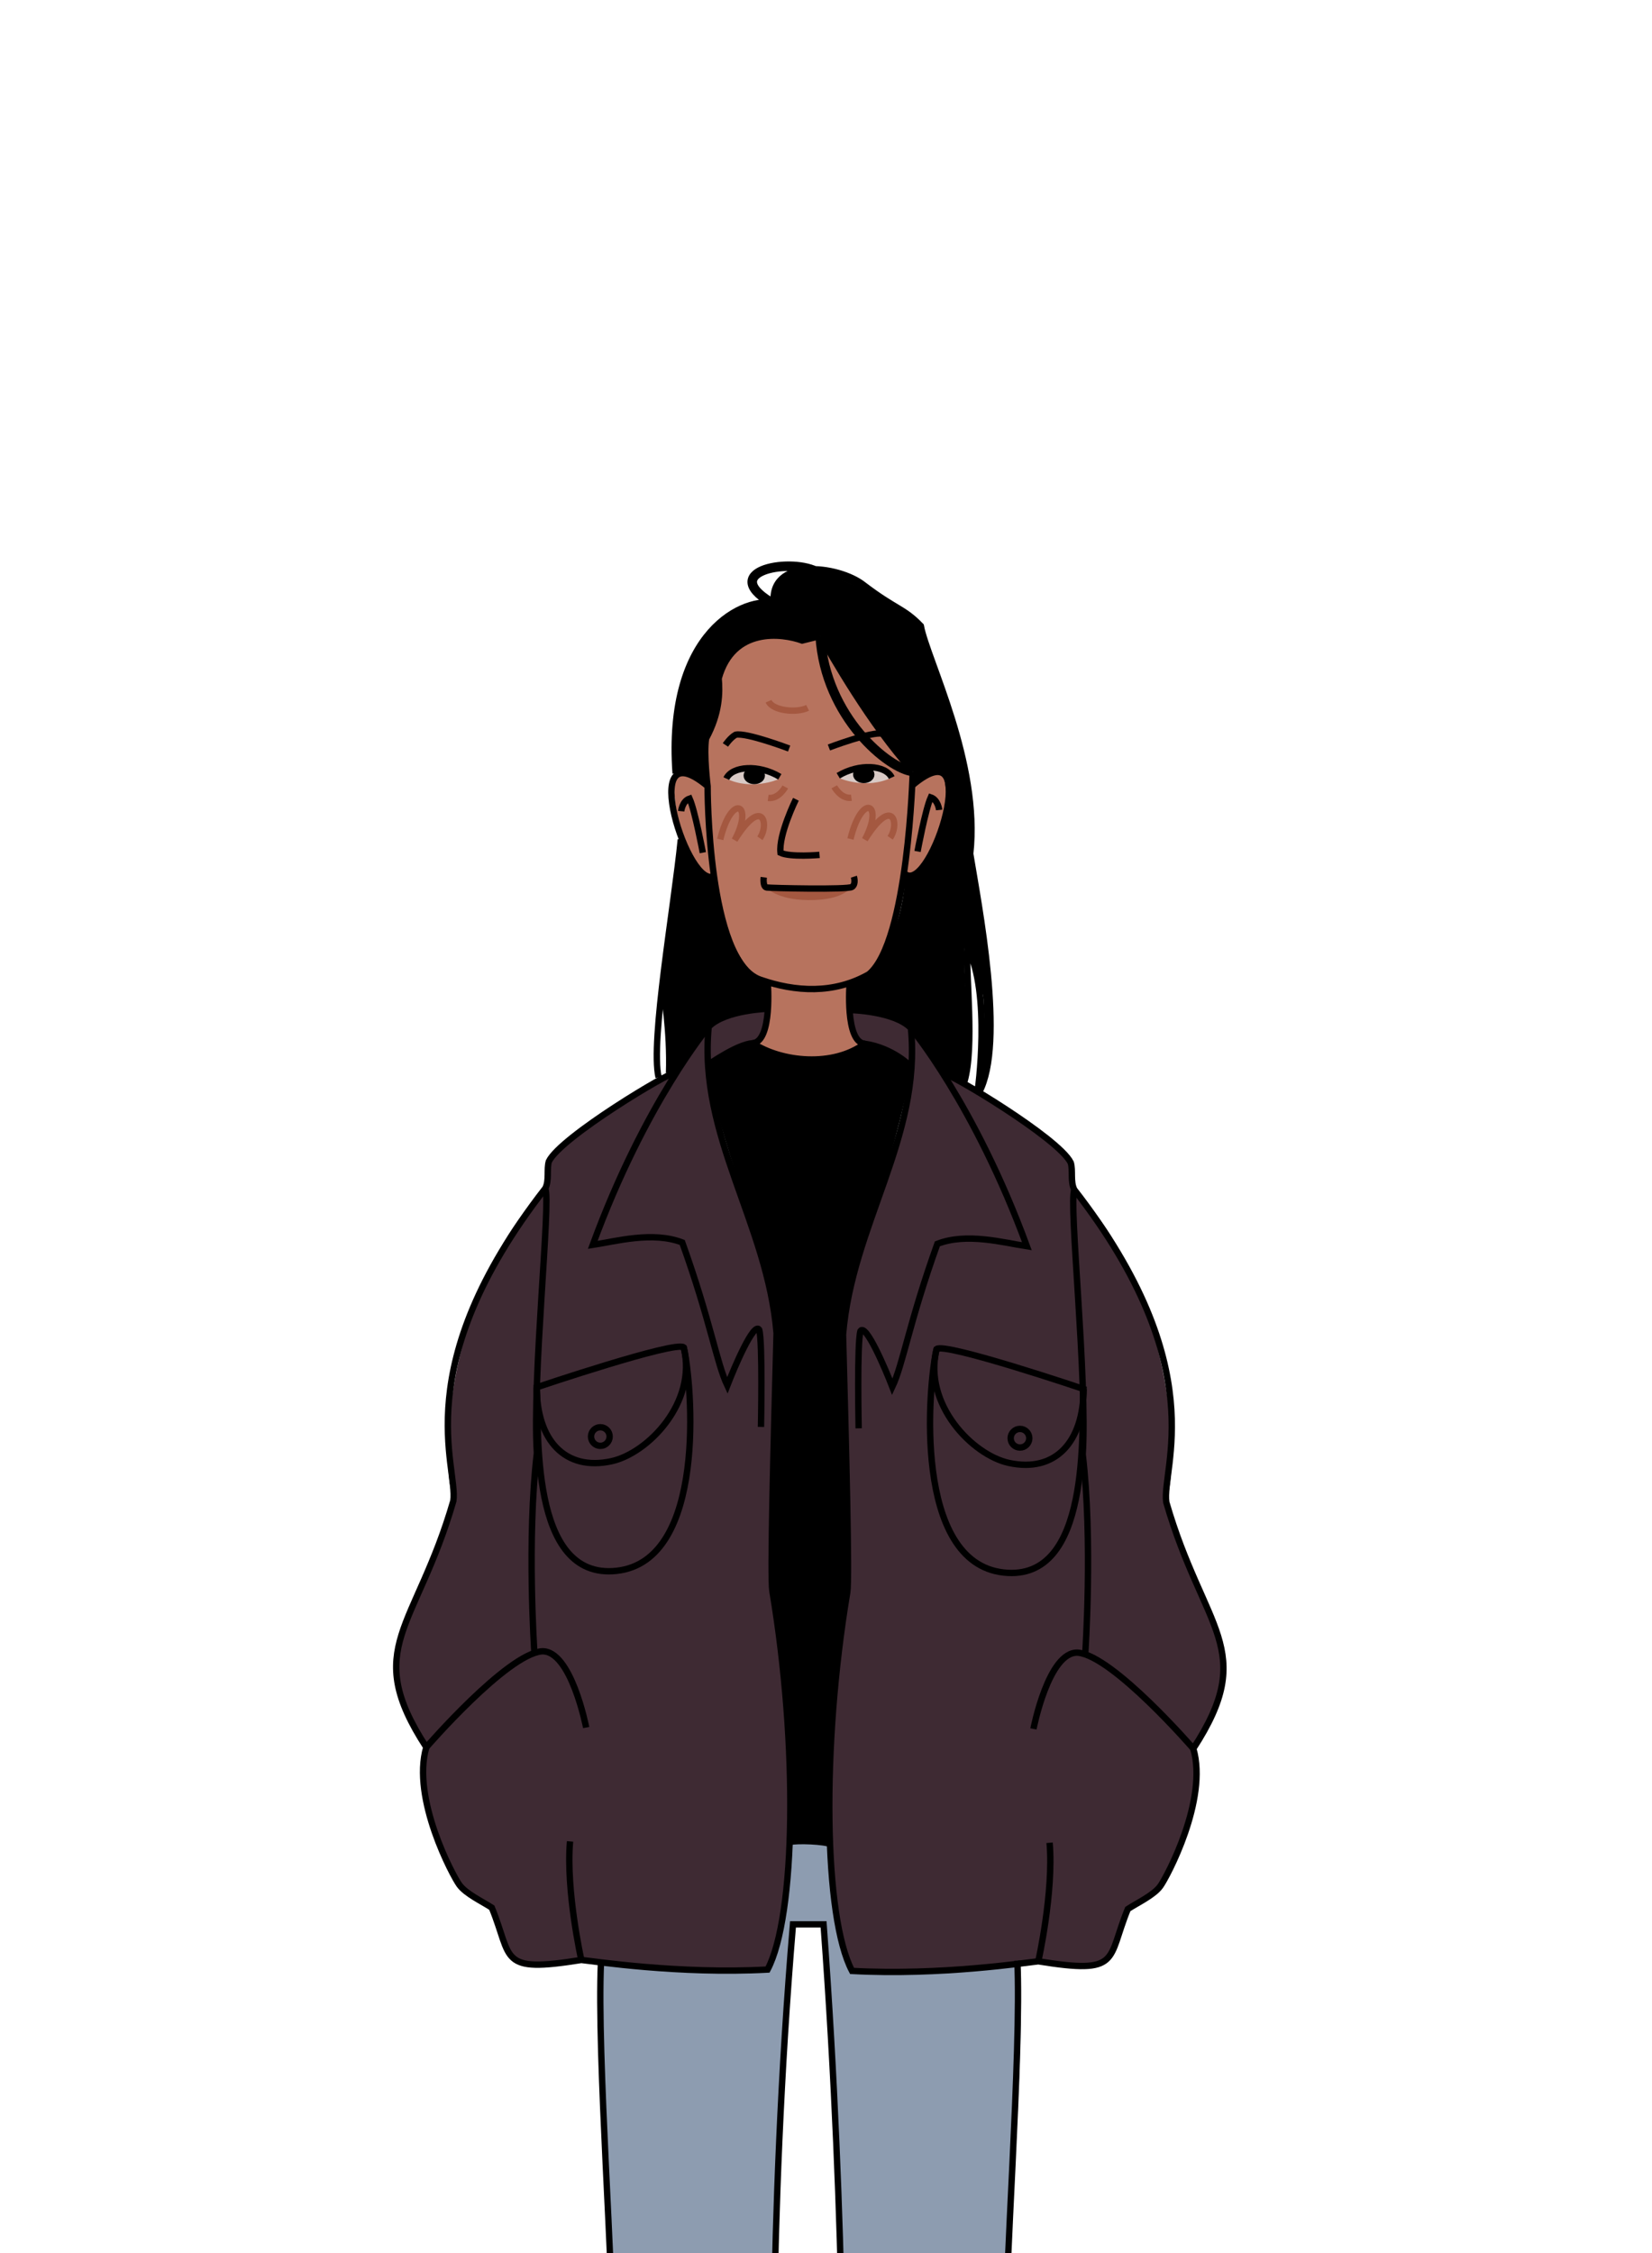 <?xml version="1.0" encoding="UTF-8" standalone="no"?>
<svg
   xmlns:dc="http://purl.org/dc/elements/1.1/"
   xmlns:cc="http://creativecommons.org/ns#"
   xmlns:rdf="http://www.w3.org/1999/02/22-rdf-syntax-ns#"
   xmlns:svg="http://www.w3.org/2000/svg"
   xmlns="http://www.w3.org/2000/svg"
   xmlns:sodipodi="http://sodipodi.sourceforge.net/DTD/sodipodi-0.dtd"
   xmlns:inkscape="http://www.inkscape.org/namespaces/inkscape"
   width="440"
   height="600"
   viewBox="0 0 116.417 158.75"
   version="1.1"
   id="svg898"
   sodipodi:docname="citoyen3.svg"
   inkscape:version="1.0.1 (3bc2e813f5, 2020-09-07)">
  <defs
     id="defs892" />
  <sodipodi:namedview
     id="base"
     pagecolor="#ffffff"
     bordercolor="#666666"
     borderopacity="1.0"
     inkscape:pageopacity="0.0"
     inkscape:pageshadow="2"
     inkscape:zoom="0.42880795"
     inkscape:cx="537.79288"
     inkscape:cy="308.97524"
     inkscape:document-units="mm"
     inkscape:current-layer="layer2"
     inkscape:document-rotation="0"
     showgrid="false"
     units="px"
     inkscape:window-width="1920"
     inkscape:window-height="1137"
     inkscape:window-x="-8"
     inkscape:window-y="-8"
     inkscape:window-maximized="1" />
  <g
     inkscape:groupmode="layer"
     id="layer2"
     inkscape:label="Calque 2"
     style="opacity:1">
    <g
       id="g2115"
       inkscape:export-xdpi="300"
       inkscape:export-ydpi="300"
       style="display:inline;opacity:1"
       transform="matrix(0.056,0,0,0.056,-165.243,27.392)">
      <path
         style="display:inline;fill:#b7735e;fill-opacity:1;stroke:none;stroke-width:1px;stroke-linecap:butt;stroke-linejoin:miter;stroke-opacity:1"
         d="m 3960.238,316.789 c -83.438,-16.618 -93.503,25.839 -105.092,47.632 0.164,28.707 -3.543,61.954 -15.877,75.606 -12.334,13.652 11.366,53.728 1.96,60.089 -9.405,6.362 -26.031,-32.971 -38.251,-16.238 -12.22,16.733 7.838,129.604 47.329,128.545 9.762,43.189 12.809,126.845 66.584,134.625 0.538,18.15 -1.89,60.64 -18.901,76.362 0.273,23.327 118.348,36.324 140.879,0.695 -18.26,-19.036 -23.593,-60.148 -18.901,-76.362 48.248,-5.843 67.71,-95.982 70.314,-136.847 22.654,10.989 71.047,-97.574 47.581,-126.907 -26.923,-5.134 -24.899,9.555 -38.503,14.6 0,-17.108 -70.652,-117.676 -111.469,-181.529 -10.549,0.744 -10.816,-7.942 -27.651,-0.271"
         id="path1515"
         sodipodi:nodetypes="ccssscccccccccc" />
      <path
         style="display:inline;fill:#000000;fill-opacity:1;stroke:none;stroke-width:1px;stroke-linecap:butt;stroke-linejoin:miter;stroke-opacity:1"
         d="m 3807.515,567.044 c 0,0 -21.229,165.803 -21.926,189.015 -0.697,23.212 10.977,90.76 7.095,104.896 -3.881,14.136 5.849,12.707 8.317,-0.756 2.468,-13.463 28.877,-44.259 41.583,-57.461 11.858,-12.321 56.394,-22.946 75.606,-22.682 0.165,-13.008 -3.253,-23.189 -1.299,-33.009 -42.535,-15.687 -59.345,-89.789 -66.584,-134.625 -14.083,0.63 -41.68,-25.877 -42.792,-45.378"
         id="path1517"
         sodipodi:nodetypes="csssscccc" />
      <path
         style="display:inline;fill:#000000;fill-opacity:1;stroke:none;stroke-width:1px;stroke-linecap:butt;stroke-linejoin:miter;stroke-opacity:1"
         d="m 3841.229,500.116 c -12.38,-3.015 -21.256,-20.472 -38.251,-16.238 -16.995,4.235 -2.349,-212.581 123.994,-211.697 -10.054,-67.559 83.18,-40.846 126.575,-7.384 42.608,22.283 47.406,20.116 54.123,34.602 6.718,14.486 86.164,262.568 61.997,285.79 7.61,58.422 30.452,154.584 26.303,182.239 -4.148,27.655 -14.84,-38.709 -27.816,-64.294 -12.976,-25.585 11.36,169.078 -3.78,168.601 -5.571,-0.175 -20.784,0.993 -25.706,-9.829 -4.922,-10.822 -25.009,-45.332 -41.583,-57.461 -16.575,-12.128 -62.062,-21.14 -75.606,-22.682 -1.81,-15.719 -9.511,-27.437 -1.512,-34.023 44.175,-11.475 67.639,-82.51 70.314,-136.847 17.341,-1.049 65.488,-40.345 47.581,-126.907 -12.041,-11.764 -30.026,11.249 -38.503,14.6 -8.477,3.351 7.786,-2.998 0,-17.108 -7.786,-14.11 -82.063,-104.528 -116.479,-170.336 -14.372,-1.276 -9.477,5.09 -22.641,5.643 -75.251,-18.024 -102.302,25.572 -105.092,47.632 -2.791,22.059 -3.383,67.62 -15.877,75.606 -0.741,16.283 1.96,60.089 1.96,60.089 z"
         id="path1519"
         sodipodi:nodetypes="csccscsssssccccssccscc" />
      <path
         style="display:inline;fill:#d8cac6;fill-opacity:1;stroke:none;stroke-width:1px;stroke-linecap:butt;stroke-linejoin:miter;stroke-opacity:1"
         d="m 4008.169,490.324 c 0,0 32.996,14.294 64.723,-1.154 4.594,-12.515 -48.363,-17.443 -64.723,1.154 z"
         id="path1521"
         sodipodi:nodetypes="ccc" />
      <path
         style="display:inline;fill:#d8cac6;fill-opacity:1;stroke:none;stroke-width:1px;stroke-linecap:butt;stroke-linejoin:miter;stroke-opacity:1"
         d="m 3929.5,491.64 c 0,0 -32.996,14.294 -64.723,-1.154 -4.594,-12.515 48.363,-17.443 64.723,1.154 z"
         id="path1521-4"
         sodipodi:nodetypes="ccc" />
      <path
         style="display:inline;fill:#a45840;fill-opacity:1;stroke:none;stroke-width:1px;stroke-linecap:butt;stroke-linejoin:miter;stroke-opacity:1"
         d="m 3915.911,628.208 c 0,0 12.729,14.751 51.821,15.155 45.017,0.466 53.776,-16.133 53.776,-16.133 z"
         id="path1538"
         sodipodi:nodetypes="cscc" />
      <path
         style="display:inline;fill:#000000;fill-opacity:1;stroke:none;stroke-width:1px;stroke-linecap:butt;stroke-linejoin:miter;stroke-opacity:1"
         d="m 3897.989,823.41 c -23.509,-2.053 -39.357,13.372 -54.94,26.401 -15.583,13.029 95.643,301.726 84.969,338.518 -10.674,36.792 -7.908,295.367 -7.908,317.491 0,22.124 26.261,171.112 25.345,322.562 17.173,-1.08 35.332,0.397 51.323,3.208 -0.142,-59.765 4.914,-292.583 22.89,-328.535 4.776,-40.352 -14.654,-281.729 -8.019,-313.017 12.991,-80.176 79.658,-271.227 84.679,-337.959 -18.934,-24.199 -44.449,-22.041 -57.461,-27.974 -26.7,16.555 -114.605,33.161 -140.879,-0.695 z"
         id="path1540"
         sodipodi:nodetypes="csssccccccc" />
      <path
         style="display:inline;fill:#3e2a33;fill-opacity:1;stroke:none;stroke-width:1px;stroke-linecap:butt;stroke-linejoin:miter;stroke-opacity:1"
         d="m 3918.19,780.057 c -20.857,-2.741 -64.846,9.972 -75.606,22.682 -10.76,12.709 -25.012,38.505 -41.583,57.461 -35.733,12.916 -140.64,90.593 -159.529,111.897 -2.755,14.459 3.949,25.231 -4.536,34.023 -109.426,107.659 -137.734,319.07 -115.677,393.151 -48.463,130.428 -108.435,209.556 -34.023,309.984 -11.804,57.55 26.54,192.677 82.41,201.868 15.771,70.032 43.166,84.755 112.653,65.777 60.499,2.455 192.055,24.386 234.378,12.097 47.855,-77.97 26.61,-436.32 5.099,-481.296 -6.992,-57.422 8.572,-290.659 6.241,-319.37 -1.639,-84.712 -106.988,-311.978 -84.969,-338.518 22.018,-26.54 37.996,-17.462 54.94,-26.401 16.944,-8.939 20.524,-29.856 20.201,-43.353 z"
         id="path1542"
         sodipodi:nodetypes="ccccccccccccssc" />
      <path
         style="display:inline;fill:#3e2a33;fill-opacity:1;stroke:none;stroke-width:1px;stroke-linecap:butt;stroke-linejoin:miter;stroke-opacity:1"
         d="m 4021.479,781.765 c 20.857,-2.741 64.846,9.972 75.606,22.682 10.76,12.709 25.012,38.505 41.583,57.461 35.733,12.916 140.64,90.593 159.529,111.897 2.755,14.459 -3.949,25.231 4.536,34.023 109.426,107.659 137.734,319.07 115.677,393.151 48.463,130.428 108.435,209.556 34.023,309.984 11.804,57.55 -26.54,192.677 -82.41,201.868 -15.771,70.032 -43.166,84.755 -112.653,65.777 -60.499,2.455 -192.055,24.386 -234.378,12.097 -47.855,-77.97 -26.61,-436.32 -5.099,-481.297 6.992,-57.422 -8.572,-290.659 -6.241,-319.37 1.639,-84.712 106.988,-311.978 84.969,-338.518 -22.018,-26.54 -37.996,-17.462 -54.94,-26.401 -16.944,-8.939 -20.524,-29.856 -20.201,-43.353 z"
         id="path1542-1"
         sodipodi:nodetypes="ccccccccccccssc" />
      <path
         style="display:inline;fill:#8d9cb0;fill-opacity:1;stroke:none;stroke-width:1px;stroke-linecap:butt;stroke-linejoin:miter;stroke-opacity:1"
         d="m 3945.456,1828.382 c -8.035,26.42 -9.434,151.077 -28.778,160.613 -19.344,9.537 -195.625,-5.592 -209.66,-8.783 -14.035,-3.191 21.302,447.596 13.9,471.53 -29.891,84.555 6.539,170.137 23.523,208.5 43.384,14.897 169.397,-6.211 180.7,-23.523 -4.341,-164.953 15.21,-693.814 23.523,-704.622 9.696,3.711 23.961,-2.455 38.492,0 2.087,15.592 30.476,624.159 24.592,704.622 12.694,18.865 176.023,33.807 181.833,21.027 59.656,-131.226 24.545,-164.531 23.523,-208.5 -1.022,-43.968 29.8,-451.28 13.9,-471.53 -27.653,8.787 -180.159,18.471 -208.012,12.987 -25.779,-62.177 -26.637,-141.31 -26.212,-159.114 -13.403,-12.964 -51.323,-3.208 -51.323,-3.208 z"
         id="path1559"
         sodipodi:nodetypes="cssccccccsscccc" />
      <path
         style="fill:none;stroke:#000000;stroke-width:8;stroke-linecap:butt;stroke-linejoin:miter;stroke-miterlimit:4;stroke-dasharray:none;stroke-opacity:1"
         d="m 4099.358,481.481 c 0,0 -5.388,213.728 -55.076,255.147 -44.068,25.241 -92.998,22.202 -136.761,6.865 -66.943,-22.678 -66.292,-243.378 -66.292,-243.378 0,0 -5.063,-40.237 -1.96,-60.089 17.199,-31.719 17.494,-57.688 15.877,-75.606 18.038,-65.021 80.142,-56.704 105.092,-47.632 22.641,-5.643 22.641,-5.643 22.641,-5.643"
         id="path2569"
         sodipodi:nodetypes="cccccccc" />
      <path
         style="fill:none;stroke:#000000;stroke-width:8;stroke-linecap:butt;stroke-linejoin:miter;stroke-miterlimit:4;stroke-dasharray:none;stroke-opacity:1"
         d="m 3982.071,586.5 c 0,0 -36.705,3.206 -49.102,-2.632 -2.623,-22.898 19.364,-67.36 19.364,-67.36"
         id="path2571"
         sodipodi:nodetypes="ccc" />
      <path
         style="fill:none;stroke:#000000;stroke-width:8;stroke-linecap:butt;stroke-linejoin:miter;stroke-miterlimit:4;stroke-dasharray:none;stroke-opacity:1"
         d="m 4019.967,747.743 c 0,0 -6.048,74.094 18.901,76.362"
         id="path270"
         sodipodi:nodetypes="cc" />
      <path
         style="opacity:1;fill:none;stroke:#000000;stroke-width:8;stroke-linecap:butt;stroke-linejoin:miter;stroke-miterlimit:4;stroke-dasharray:none;stroke-opacity:1"
         d="m 3916.891,747.048 c 0,0 6.048,74.094 -18.901,76.362"
         id="path270-8"
         sodipodi:nodetypes="cc" />
      <path
         style="fill:none;stroke:#000000;stroke-width:8;stroke-linecap:butt;stroke-linejoin:miter;stroke-miterlimit:4;stroke-dasharray:none;stroke-opacity:1"
         d="m 3843.049,849.811 c 0,0 35.03,-24.828 54.94,-26.401 36.543,24.133 101.564,30.181 140.879,0.695 35.535,5.292 57.461,27.974 57.461,27.974"
         id="path1110"
         sodipodi:nodetypes="cccc" />
      <path
         style="fill:none;stroke:#000000;stroke-width:8;stroke-linecap:butt;stroke-linejoin:miter;stroke-miterlimit:4;stroke-dasharray:none;stroke-opacity:1"
         d="m 4021.479,781.765 c 0,0 54.921,1.292 75.606,22.682 13.355,138.152 -74.094,247.231 -85.435,385.59 3.78,142.139 8.218,306.796 5.292,324.349 -32.511,195.063 -29.486,409.028 6.048,476.317 111.897,6.048 219.257,-10.585 234.378,-12.097 104.607,16.852 86.259,-1.276 112.653,-65.777 12.739,-8.248 32.511,-17.389 40.827,-28.73 8.317,-11.341 60.485,-108.873 41.583,-173.138 81.654,-125.506 12.853,-148.188 -34.023,-309.984 -6.136,-43.252 58.973,-168.601 -115.677,-393.151 -5.269,-10.061 -1.512,-24.194 -4.536,-34.023 -15.121,-30.998 -153.48,-113.409 -159.529,-111.897"
         id="path1112"
         sodipodi:nodetypes="cccscccsccccc" />
      <path
         style="opacity:1;fill:none;stroke:#000000;stroke-width:8;stroke-linecap:butt;stroke-linejoin:miter;stroke-miterlimit:4;stroke-dasharray:none;stroke-opacity:1"
         d="m 3918.19,780.057 c 0,0 -54.921,1.292 -75.606,22.682 -13.355,138.152 74.094,247.231 85.435,385.59 -3.78,142.139 -8.218,306.796 -5.292,324.349 32.511,195.063 29.486,409.028 -6.048,476.317 -111.897,6.048 -219.257,-10.585 -234.378,-12.097 -104.607,16.852 -86.259,-1.276 -112.653,-65.777 -12.739,-8.248 -32.511,-17.389 -40.827,-28.73 -8.317,-11.341 -60.485,-108.872 -41.583,-173.137 -81.654,-125.506 -12.853,-148.188 34.023,-309.984 6.136,-43.252 -58.973,-168.601 115.677,-393.151 5.269,-10.061 1.512,-24.194 4.536,-34.023 15.121,-30.998 153.48,-113.409 159.529,-111.897"
         id="path1112-1"
         sodipodi:nodetypes="cccscccsccccc" />
      <path
         style="fill:none;stroke:#000000;stroke-width:8;stroke-linecap:butt;stroke-linejoin:miter;stroke-miterlimit:4;stroke-dasharray:none;stroke-opacity:1"
         d="m 4097.085,804.447 c 0,0 80.142,95.263 145.919,274.45 -29.486,-4.536 -75.606,-17.389 -112.653,-3.024 -35.535,99.044 -43.095,151.212 -56.704,179.942 -9.073,-23.438 -33.267,-80.142 -40.071,-70.314 -4.536,15.121 -2.268,122.482 -2.268,122.482"
         id="path1129"
         sodipodi:nodetypes="cccccc" />
      <path
         style="opacity:1;fill:none;stroke:#000000;stroke-width:8;stroke-linecap:butt;stroke-linejoin:miter;stroke-miterlimit:4;stroke-dasharray:none;stroke-opacity:1"
         d="m 3842.584,802.739 c 0,0 -80.142,95.263 -145.919,274.45 29.486,-4.536 75.606,-17.389 112.653,-3.024 35.535,99.044 43.095,151.212 56.704,179.942 9.073,-23.438 33.267,-80.142 40.071,-70.314 4.536,15.121 2.268,122.482 2.268,122.482"
         id="path1129-6"
         sodipodi:nodetypes="cccccc" />
      <path
         style="fill:none;stroke:#000000;stroke-width:8;stroke-linecap:butt;stroke-linejoin:miter;stroke-miterlimit:4;stroke-dasharray:none;stroke-opacity:1"
         d="m 4251.256,1686.175 c 0,0 18.964,-97.796 55.891,-95.918 44.487,4.147 145.287,120.705 145.287,120.705"
         id="path1146"
         sodipodi:nodetypes="ccc" />
      <path
         style="opacity:1;fill:none;stroke:#000000;stroke-width:8;stroke-linecap:butt;stroke-linejoin:miter;stroke-miterlimit:4;stroke-dasharray:none;stroke-opacity:1"
         d="m 3688.414,1684.466 c 0,0 -18.964,-97.796 -55.891,-95.918 -44.487,4.147 -145.287,120.705 -145.287,120.705"
         id="path1146-4"
         sodipodi:nodetypes="ccc" />
      <path
         style="fill:none;stroke:#000000;stroke-width:8;stroke-linecap:butt;stroke-linejoin:miter;stroke-miterlimit:4;stroke-dasharray:none;stroke-opacity:1"
         d="m 4316.479,1591.013 c 0,0 9.623,-142.207 -3.208,-250.2 6.086,-94.949 -17.867,-317.404 -10.537,-332.986"
         id="path1163"
         sodipodi:nodetypes="ccc" />
      <path
         style="opacity:1;fill:none;stroke:#000000;stroke-width:8;stroke-linecap:butt;stroke-linejoin:miter;stroke-miterlimit:4;stroke-dasharray:none;stroke-opacity:1"
         d="m 3623.191,1589.305 c 0,0 -9.623,-142.207 3.208,-250.2 -6.086,-94.949 17.867,-317.404 10.537,-332.986"
         id="path1163-3"
         sodipodi:nodetypes="ccc" />
      <path
         style="fill:none;stroke:#000000;stroke-width:8;stroke-linecap:butt;stroke-linejoin:miter;stroke-miterlimit:4;stroke-dasharray:none;stroke-opacity:1"
         d="m 4314.34,1258.483 c 0,0 -174.284,-58.808 -184.977,-50.254 -17.108,69.5 45.194,133.308 90.885,143.277 58.808,12.831 94.092,-26.731 94.092,-93.023 z"
         id="path1180"
         sodipodi:nodetypes="ccsc" />
      <path
         style="fill:none;fill-opacity:1;stroke:#000000;stroke-width:8;stroke-linecap:butt;stroke-linejoin:miter;stroke-miterlimit:4;stroke-dasharray:none;stroke-opacity:1"
         d="m 4129.363,1208.229 c -10.692,45.977 -29.802,268.637 84.469,281.207 110.972,12.207 97.3,-180.7 100.508,-230.954"
         id="path1184"
         sodipodi:nodetypes="csc" />
      <ellipse
         style="fill:none;fill-opacity:1;stroke-width:8;stroke-miterlimit:4;stroke-dasharray:none"
         id="path1188"
         cx="4225.594"
         cy="1286.283"
         rx="31.008"
         ry="29.938" />
      <circle
         style="fill:none;fill-opacity:1;stroke:#000000;stroke-width:8;stroke-miterlimit:4;stroke-dasharray:none;stroke-opacity:1"
         id="path1197"
         cx="4234.31"
         cy="1320.457"
         r="11.719" />
      <path
         style="opacity:1;fill:none;stroke:#000000;stroke-width:8;stroke-linecap:butt;stroke-linejoin:miter;stroke-miterlimit:4;stroke-dasharray:none;stroke-opacity:1"
         d="m 3626.206,1256.347 c 0,0 174.284,-58.808 184.977,-50.254 17.108,69.5 -45.194,133.308 -90.885,143.277 -58.808,12.831 -94.092,-26.731 -94.092,-93.023 z"
         id="path1180-9"
         sodipodi:nodetypes="ccsc" />
      <path
         style="opacity:1;fill:none;fill-opacity:1;stroke:#000000;stroke-width:8;stroke-linecap:butt;stroke-linejoin:miter;stroke-miterlimit:4;stroke-dasharray:none;stroke-opacity:1"
         d="m 3811.183,1206.093 c 10.692,45.977 29.802,268.637 -84.469,281.207 -110.972,12.207 -97.3,-180.7 -100.508,-230.954"
         id="path1184-9"
         sodipodi:nodetypes="csc" />
      <circle
         style="opacity:1;fill:none;fill-opacity:1;stroke:#000000;stroke-width:8;stroke-miterlimit:4;stroke-dasharray:none;stroke-opacity:1"
         id="path1197-7"
         cx="-3706.236"
         cy="1318.322"
         r="11.719"
         transform="scale(-1,1)" />
      <path
         style="fill:none;stroke:#000000;stroke-width:8;stroke-linecap:butt;stroke-linejoin:miter;stroke-miterlimit:4;stroke-dasharray:none;stroke-opacity:1"
         d="m 4257.37,1978.607 c 0,0 19.547,-87.141 14.201,-149.156"
         id="path1220"
         sodipodi:nodetypes="cc" />
      <path
         style="opacity:1;fill:none;stroke:#000000;stroke-width:8;stroke-linecap:butt;stroke-linejoin:miter;stroke-miterlimit:4;stroke-dasharray:none;stroke-opacity:1"
         d="m 3682.3,1976.899 c 0,0 -19.547,-87.141 -14.201,-149.156"
         id="path1220-7"
         sodipodi:nodetypes="cc" />
      <path
         style="fill:none;stroke:#000000;stroke-width:8;stroke-linecap:butt;stroke-linejoin:miter;stroke-miterlimit:4;stroke-dasharray:none;stroke-opacity:1"
         d="m 4005.602,486.902 c 26.462,-15.877 59.729,-13.609 67.289,2.268"
         id="path1237"
         sodipodi:nodetypes="cc" />
      <ellipse
         style="fill:#000000;fill-opacity:1;stroke:#000000;stroke-width:8;stroke-miterlimit:4;stroke-dasharray:none;stroke-opacity:1"
         id="path1239"
         cx="4037.734"
         cy="485.39"
         rx="9.451"
         ry="6.805" />
      <path
         style="fill:none;stroke:#000000;stroke-width:8;stroke-linecap:butt;stroke-linejoin:miter;stroke-miterlimit:4;stroke-dasharray:none;stroke-opacity:1"
         d="m 3993.867,451.367 c 0,0 53.68,-20.414 67.289,-17.389 6.804,3.78 12.853,12.853 12.853,12.853"
         id="path1241"
         sodipodi:nodetypes="ccc" />
      <path
         style="opacity:1;fill:none;stroke:#000000;stroke-width:8;stroke-linecap:butt;stroke-linejoin:miter;stroke-miterlimit:4;stroke-dasharray:none;stroke-opacity:1"
         d="m 3932.067,488.217 c -26.462,-15.877 -59.729,-13.609 -67.289,2.268"
         id="path1237-3"
         sodipodi:nodetypes="cc" />
      <ellipse
         style="opacity:1;fill:#000000;fill-opacity:1;stroke:#000000;stroke-width:8;stroke-miterlimit:4;stroke-dasharray:none;stroke-opacity:1"
         id="path1239-7"
         cx="-3899.935"
         cy="486.705"
         rx="9.451"
         ry="6.805"
         transform="scale(-1,1)" />
      <path
         style="opacity:1;fill:none;stroke:#000000;stroke-width:8;stroke-linecap:butt;stroke-linejoin:miter;stroke-miterlimit:4;stroke-dasharray:none;stroke-opacity:1"
         d="m 3943.802,452.683 c 0,0 -53.68,-20.414 -67.289,-17.389 -6.804,3.78 -12.853,12.853 -12.853,12.853"
         id="path1241-1"
         sodipodi:nodetypes="ccc" />
      <path
         style="fill:none;stroke:#a45840;stroke-width:8;stroke-linecap:butt;stroke-linejoin:miter;stroke-miterlimit:4;stroke-dasharray:none;stroke-opacity:1"
         d="m 3917.899,393.151 c 5.292,12.097 35.535,15.121 49.144,8.317"
         id="path1264"
         sodipodi:nodetypes="cc" />
      <path
         style="fill:none;stroke:#000000;stroke-width:8;stroke-linecap:butt;stroke-linejoin:miter;stroke-miterlimit:4;stroke-dasharray:none;stroke-opacity:1"
         d="m 3911.851,614.676 c 0,0 -1.512,12.097 3.78,12.853 5.292,0.756 102.068,3.024 107.36,-0.756 5.293,-3.78 2.268,-12.853 2.268,-12.853"
         id="path1266"
         sodipodi:nodetypes="cssc" />
      <path
         style="fill:none;stroke:#a45840;stroke-width:8;stroke-linecap:butt;stroke-linejoin:miter;stroke-miterlimit:4;stroke-dasharray:none;stroke-opacity:1"
         d="m 3857.107,567.065 c 14.365,-58.973 42.624,-45.079 18.145,0.756 35.222,-56.208 43.851,-19.658 31.755,-2.268"
         id="path1268"
         sodipodi:nodetypes="ccc" />
      <path
         style="opacity:1;fill:none;stroke:#a45840;stroke-width:8;stroke-linecap:butt;stroke-linejoin:miter;stroke-miterlimit:4;stroke-dasharray:none;stroke-opacity:1"
         d="m 4021.012,566.484 c 14.365,-58.973 42.624,-45.079 18.145,0.756 35.222,-56.208 43.851,-19.658 31.755,-2.268"
         id="path1268-2"
         sodipodi:nodetypes="ccc" />
      <path
         style="fill:none;stroke:#000000;stroke-width:8;stroke-linecap:butt;stroke-linejoin:miter;stroke-miterlimit:4;stroke-dasharray:none;stroke-opacity:1"
         d="m 4099.358,498.589 c 90.722,-75.952 23.433,135.745 -9.078,112.307"
         id="path1285"
         sodipodi:nodetypes="cc" />
      <path
         style="fill:none;stroke:#000000;stroke-width:8;stroke-linecap:butt;stroke-linejoin:miter;stroke-miterlimit:4;stroke-dasharray:none;stroke-opacity:1"
         d="m 4105.402,582.166 c 0,0 9.829,-52.924 16.633,-68.045 9.297,3.154 10.585,15.877 10.585,15.877"
         id="path1287"
         sodipodi:nodetypes="ccc" />
      <path
         style="opacity:1;fill:none;stroke:#000000;stroke-width:8;stroke-linecap:butt;stroke-linejoin:miter;stroke-miterlimit:4;stroke-dasharray:none;stroke-opacity:1"
         d="m 3841.229,500.116 c -90.722,-75.952 -23.433,135.745 9.078,112.307"
         id="path1285-9"
         sodipodi:nodetypes="cc" />
      <path
         style="opacity:1;fill:none;stroke:#000000;stroke-width:8;stroke-linecap:butt;stroke-linejoin:miter;stroke-miterlimit:4;stroke-dasharray:none;stroke-opacity:1"
         d="m 3835.186,583.692 c 0,0 -9.829,-52.924 -16.633,-68.045 -9.297,3.154 -10.585,15.877 -10.585,15.877"
         id="path1287-6"
         sodipodi:nodetypes="ccc" />
      <path
         style="fill:none;stroke:#000000;stroke-width:8;stroke-linecap:butt;stroke-linejoin:miter;stroke-miterlimit:4;stroke-dasharray:none;stroke-opacity:1"
         d="m 3925.141,2636.719 c 0,0 -8.554,-322.907 23.523,-704.622 11.761,0 25.662,0 38.492,0 28.869,391.338 24.592,704.622 24.592,704.622"
         id="path1307"
         sodipodi:nodetypes="cccc" />
      <path
         style="fill:none;stroke:#000000;stroke-width:8;stroke-linecap:butt;stroke-linejoin:miter;stroke-miterlimit:4;stroke-dasharray:none;stroke-opacity:1"
         d="m 3744.441,2660.242 c -6.415,-27.8 -37.423,-112.269 -37.423,-128.308 0,-16.038 3.611,-38.503 13.9,-80.192 2.908,-66.313 -19.246,-356.053 -13.9,-471.53"
         id="path1309"
         sodipodi:nodetypes="cccc" />
      <path
         style="opacity:1;fill:none;stroke:#000000;stroke-width:8;stroke-linecap:butt;stroke-linejoin:miter;stroke-miterlimit:4;stroke-dasharray:none;stroke-opacity:1"
         d="m 4193.581,2657.747 c 6.415,-27.8 37.423,-112.269 37.423,-128.308 0,-16.038 -3.611,-38.503 -13.9,-80.192 -2.908,-66.313 19.246,-356.053 13.9,-471.53"
         id="path1309-7"
         sodipodi:nodetypes="cccc" />
      <path
         style="fill:none;stroke:#000000;stroke-width:8;stroke-linecap:butt;stroke-linejoin:miter;stroke-miterlimit:4;stroke-dasharray:none;stroke-opacity:1"
         d="m 3945.456,1828.382 c 7.485,-2.139 43.838,-1.069 51.323,3.208"
         id="path1326"
         sodipodi:nodetypes="cc" />
      <path
         style="fill:none;stroke:#000000;stroke-width:12;stroke-linecap:butt;stroke-linejoin:miter;stroke-miterlimit:4;stroke-dasharray:none;stroke-opacity:1"
         d="m 3982.879,311.146 c 6.415,102.646 86.805,167.332 116.479,170.336"
         id="path1328"
         sodipodi:nodetypes="cc" />
      <path
         style="fill:none;stroke:#000000;stroke-width:8;stroke-linecap:butt;stroke-linejoin:miter;stroke-miterlimit:4;stroke-dasharray:none;stroke-opacity:1"
         d="m 3982.879,311.146 c 15.162,26.057 62.048,109.722 116.479,170.336"
         id="path1330"
         sodipodi:nodetypes="cc" />
      <path
         style="fill:none;stroke:#000000;stroke-width:12;stroke-linecap:butt;stroke-linejoin:miter;stroke-miterlimit:4;stroke-dasharray:none;stroke-opacity:1"
         d="m 3977.628,229.842 c -35.535,-17.389 -127.018,0.756 -50.656,42.339 -9.073,-58.217 78.63,-48.388 109.629,-23.438 40.827,30.998 49.9,28.73 71.07,50.656 8.317,43.095 74.85,171.625 61.997,285.79 10.585,64.265 44.608,238.159 11.341,299.399"
         id="path1332"
         sodipodi:nodetypes="cccccc" />
      <path
         style="fill:none;stroke:#000000;stroke-width:12;stroke-linecap:butt;stroke-linejoin:miter;stroke-miterlimit:4;stroke-dasharray:none;stroke-opacity:1"
         d="m 3926.972,272.181 c -37.047,-9.829 -136.847,32.511 -123.994,211.697"
         id="path1334"
         sodipodi:nodetypes="cc" />
      <path
         style="fill:none;stroke:#000000;stroke-width:8;stroke-linecap:butt;stroke-linejoin:miter;stroke-miterlimit:4;stroke-dasharray:none;stroke-opacity:1"
         d="m 3807.515,567.044 c -8.317,83.923 -38.559,254.036 -27.974,299.399"
         id="path1336"
         sodipodi:nodetypes="cc" />
      <path
         style="fill:none;stroke:#000000;stroke-width:8;stroke-linecap:butt;stroke-linejoin:miter;stroke-miterlimit:4;stroke-dasharray:none;stroke-opacity:1"
         d="m 3785.589,756.059 c 0,0 8.898,52.532 7.095,104.896"
         id="path1338"
         sodipodi:nodetypes="cc" />
      <path
         style="fill:none;stroke:#000000;stroke-width:8;stroke-linecap:butt;stroke-linejoin:miter;stroke-miterlimit:4;stroke-dasharray:none;stroke-opacity:1"
         d="m 4181.008,884.589 c 0,0 17.389,-124.75 -12.853,-181.454 -2.268,34.779 9.073,124.75 -3.78,168.601"
         id="path1340"
         sodipodi:nodetypes="ccc" />
      <path
         style="display:inline;opacity:1;fill:none;stroke:#a45840;stroke-width:8;stroke-linecap:butt;stroke-linejoin:miter;stroke-miterlimit:4;stroke-dasharray:none;stroke-opacity:1"
         d="m 4000.599,500.801 c 0,0 8.385,15.573 21.562,13.776"
         id="path1711-9-8-7" />
      <path
         style="display:inline;opacity:1;fill:none;stroke:#a45840;stroke-width:8;stroke-linecap:butt;stroke-linejoin:miter;stroke-miterlimit:4;stroke-dasharray:none;stroke-opacity:1"
         d="m 3938.968,501.025 c 0,0 -8.385,15.573 -21.562,13.776"
         id="path1711-9-8-7-5" />
    </g>
  </g>
</svg>
